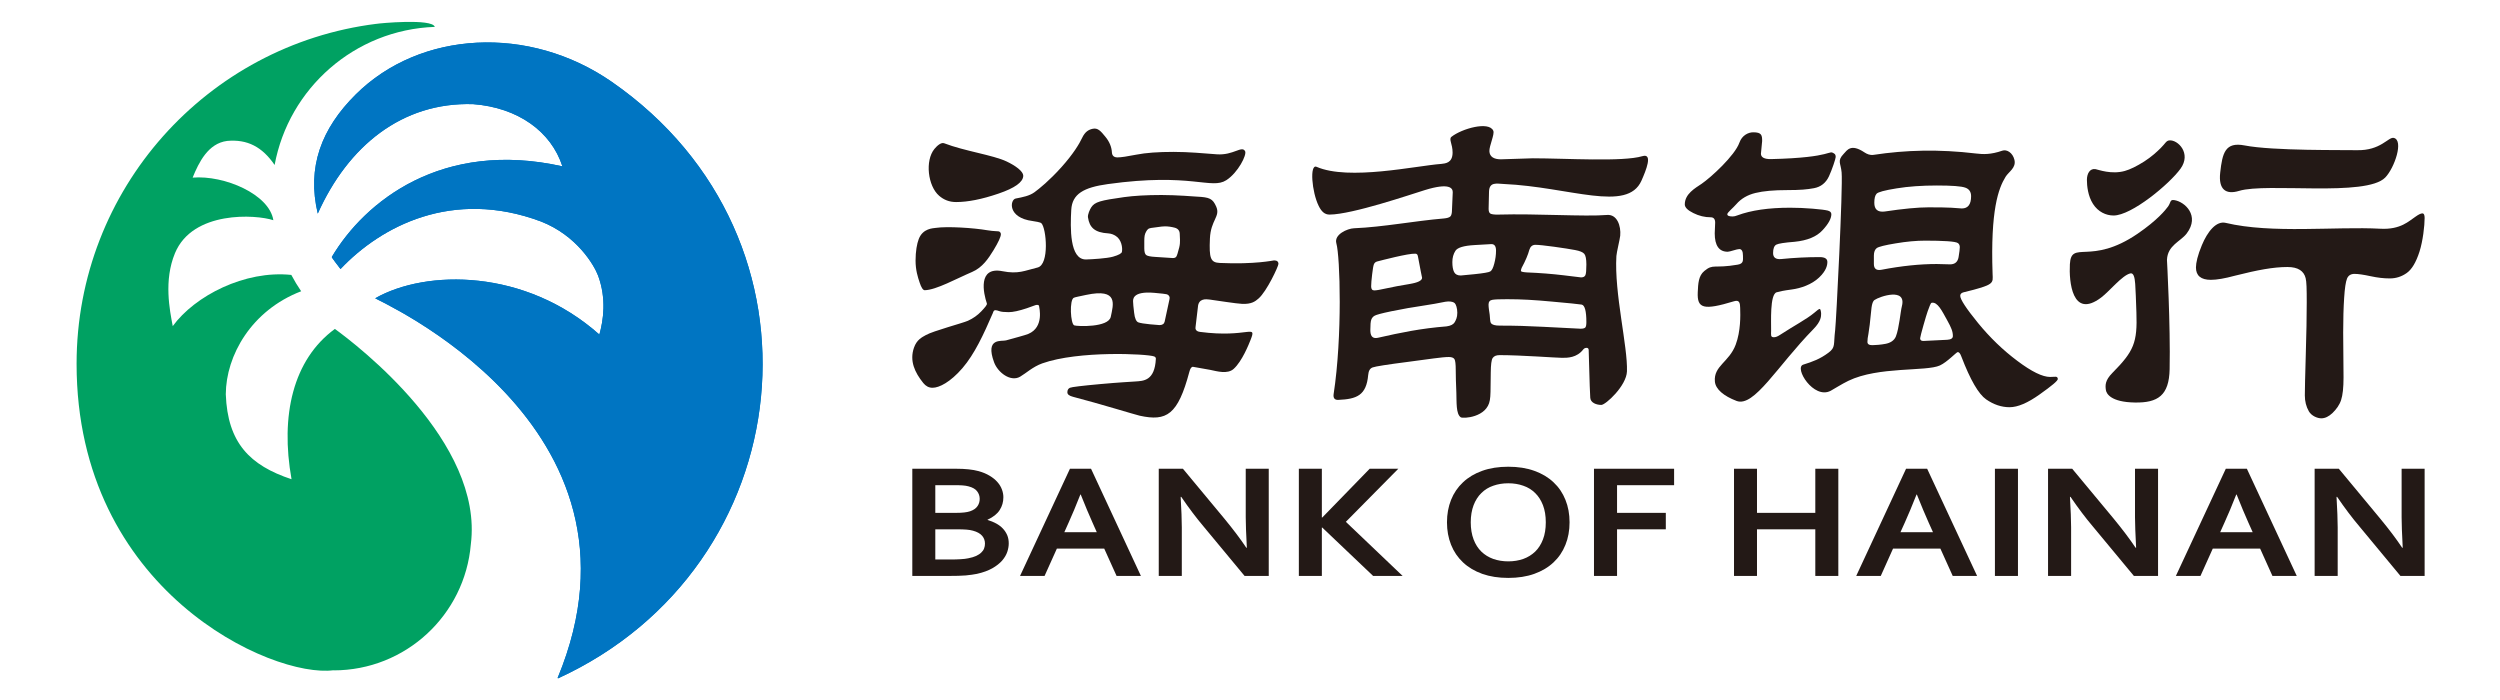 <svg width="457" height="128" viewBox="0 0 457 128" fill="none" xmlns="http://www.w3.org/2000/svg">
<path fill-rule="evenodd" clip-rule="evenodd" d="M170.974 96.759V102.273H173.732C174.46 102.273 175.095 102.262 175.62 102.221C176.142 102.192 176.601 102.143 176.97 102.061C177.561 101.944 178.045 101.807 178.433 101.63C178.821 101.442 179.139 101.242 179.374 101.007C179.621 100.779 179.796 100.528 179.896 100.249C180.006 99.967 180.052 99.672 180.052 99.363C180.052 98.81 179.874 98.335 179.521 97.927C179.171 97.522 178.605 97.213 177.852 97.009C177.521 96.916 177.126 96.846 176.683 96.814C176.236 96.778 175.664 96.759 174.964 96.759H170.974ZM174.77 93.751C175.92 93.751 176.776 93.656 177.339 93.457C177.968 93.24 178.415 92.926 178.683 92.526C178.959 92.134 179.089 91.683 179.089 91.189C179.089 90.67 178.927 90.212 178.617 89.807C178.315 89.4 177.786 89.095 177.042 88.903C176.733 88.821 176.376 88.761 175.958 88.73C175.551 88.699 175.041 88.694 174.429 88.694H170.974V93.751H174.77ZM183.416 90.895C183.416 91.751 183.201 92.519 182.748 93.229C182.304 93.935 181.559 94.527 180.528 94.998V95.052C181.112 95.221 181.628 95.434 182.1 95.691C182.572 95.952 182.991 96.259 183.326 96.622C183.657 96.971 183.922 97.378 184.116 97.822C184.307 98.272 184.398 98.772 184.398 99.332C184.398 99.81 184.313 100.323 184.135 100.869C183.953 101.417 183.642 101.944 183.201 102.461C182.748 102.975 182.153 103.45 181.41 103.874C180.659 104.3 179.727 104.646 178.586 104.901C178.299 104.956 177.996 105.018 177.652 105.058C177.311 105.113 176.938 105.149 176.529 105.191C176.12 105.222 175.658 105.243 175.15 105.259C174.644 105.277 174.081 105.281 173.45 105.281H166.77V85.686H174.763C176.464 85.686 177.839 85.834 178.884 86.121C179.659 86.337 180.334 86.618 180.909 86.969C181.488 87.313 181.959 87.699 182.328 88.122C182.7 88.544 182.973 88.993 183.147 89.468C183.326 89.945 183.416 90.413 183.416 90.895Z" fill="#231916"/>
<path fill-rule="evenodd" clip-rule="evenodd" d="M197.49 90.401C196.684 92.448 195.968 94.166 195.343 95.535L194.558 97.291H200.492L199.713 95.535C199.088 94.146 198.372 92.439 197.559 90.401H197.49ZM201.854 100.286H193.195L190.947 105.281H186.464L195.587 85.686H199.441L208.557 105.281H204.109L201.854 100.286Z" fill="#231916"/>
<path fill-rule="evenodd" clip-rule="evenodd" d="M223.8 94.79C225.45 96.794 226.791 98.572 227.823 100.125H227.923C227.786 97.571 227.72 95.719 227.72 94.562V85.686H231.927V105.281H227.511L220.024 96.253C218.707 94.699 217.335 92.886 215.928 90.824H215.825C215.963 93.22 216.034 95.084 216.034 96.403V105.281H211.82V85.686H216.238L223.8 94.79Z" fill="#231916"/>
<path fill-rule="evenodd" clip-rule="evenodd" d="M237.43 105.281V85.686H241.635V94.606H241.704L250.378 85.686H255.612L246.021 95.39L256.399 105.281H251.007L241.704 96.433H241.635V105.281H237.43Z" fill="#231916"/>
<path fill-rule="evenodd" clip-rule="evenodd" d="M282.571 95.477C282.571 94.289 282.399 93.252 282.055 92.351C281.708 91.463 281.235 90.713 280.625 90.122C280.013 89.525 279.3 89.076 278.463 88.793C277.625 88.494 276.709 88.344 275.715 88.344C274.717 88.344 273.805 88.494 272.961 88.793C272.123 89.076 271.404 89.525 270.8 90.122C270.188 90.713 269.715 91.463 269.372 92.351C269.035 93.252 268.853 94.289 268.853 95.477C268.853 96.678 269.035 97.716 269.372 98.607C269.715 99.504 270.188 100.248 270.8 100.839C271.404 101.423 272.123 101.867 272.961 102.171C273.805 102.465 274.717 102.618 275.715 102.618C276.709 102.618 277.625 102.465 278.463 102.171C279.3 101.867 280.013 101.423 280.625 100.839C281.235 100.248 281.708 99.504 282.055 98.607C282.399 97.716 282.571 96.678 282.571 95.477ZM286.915 95.477C286.915 96.972 286.669 98.341 286.165 99.586C285.666 100.839 284.943 101.905 283.983 102.806C283.027 103.705 281.854 104.402 280.467 104.9C279.076 105.396 277.484 105.643 275.715 105.643C273.936 105.643 272.354 105.396 270.953 104.9C269.566 104.402 268.396 103.705 267.441 102.806C266.48 101.905 265.755 100.839 265.255 99.586C264.758 98.341 264.508 96.972 264.508 95.477C264.508 93.982 264.758 92.621 265.255 91.376C265.755 90.126 266.48 89.056 267.441 88.162C268.396 87.259 269.566 86.558 270.953 86.066C272.354 85.561 273.936 85.318 275.715 85.318C277.484 85.318 279.076 85.561 280.467 86.066C281.854 86.558 283.027 87.259 283.983 88.162C284.943 89.056 285.666 90.126 286.165 91.376C286.669 92.621 286.915 93.982 286.915 95.477Z" fill="#231916"/>
<path fill-rule="evenodd" clip-rule="evenodd" d="M295.597 105.281H291.38V85.686H306.026V88.694H295.597V93.751H304.51V96.759H295.597V105.281Z" fill="#231916"/>
<path fill-rule="evenodd" clip-rule="evenodd" d="M321.178 93.751H331.839V85.686H336.046V105.281H331.839V96.759H321.178V105.281H316.977V85.686H321.178V93.751Z" fill="#231916"/>
<path fill-rule="evenodd" clip-rule="evenodd" d="M350.342 90.401C349.538 92.448 348.812 94.166 348.197 95.535L347.402 97.291H353.352L352.561 95.535C351.939 94.146 351.22 92.439 350.407 90.401H350.342ZM354.703 100.286H346.047L343.805 105.281H339.316L348.429 85.686H352.283L361.415 105.281H356.957L354.703 100.286Z" fill="#231916"/>
<path fill-rule="evenodd" clip-rule="evenodd" d="M364.672 105.282H368.883V85.687H364.672V105.282Z" fill="#231916"/>
<path fill-rule="evenodd" clip-rule="evenodd" d="M386.361 94.79C388.009 96.794 389.347 98.572 390.385 100.125H390.481C390.35 97.571 390.278 95.719 390.278 94.562V85.686H394.492V105.281H390.075L382.585 96.253C381.262 94.699 379.899 92.886 378.486 90.824H378.387C378.524 93.22 378.599 95.084 378.599 96.403V105.281H374.382V85.686H378.799L386.361 94.79Z" fill="#231916"/>
<path fill-rule="evenodd" clip-rule="evenodd" d="M408.785 90.401C407.985 92.448 407.263 94.166 406.635 95.535L405.847 97.291H411.793L411.005 95.535C410.386 94.146 409.663 92.439 408.857 90.401H408.785ZM413.152 100.286H404.494L402.246 105.281H397.749L406.878 85.686H410.727L419.849 105.281H415.4L413.152 100.286Z" fill="#231916"/>
<path fill-rule="evenodd" clip-rule="evenodd" d="M435.091 94.79C436.748 96.794 438.083 98.572 439.115 100.125H439.218C439.081 97.571 439.015 95.719 439.015 94.562V85.686H443.222V105.281H438.802L431.318 96.253C429.999 94.699 428.629 92.886 427.223 90.824H427.117C427.254 93.22 427.329 95.084 427.329 96.403V105.281H423.115V85.686H427.536L435.091 94.79Z" fill="#231916"/>
<path fill-rule="evenodd" clip-rule="evenodd" d="M214.4 47.172C214.69 47.172 214.897 47.094 215.021 46.923C215.143 46.76 215.324 46.191 215.571 45.203C215.809 44.231 215.659 43.428 215.659 42.812C215.659 42.189 215.353 41.789 214.743 41.624C214.14 41.464 213.539 41.377 212.955 41.377C212.371 41.377 212.436 41.424 211.52 41.524C210.588 41.615 210.05 41.721 209.907 41.843C209.757 41.965 209.626 42.127 209.51 42.346C209.385 42.555 209.297 42.797 209.244 43.059C209.201 43.321 209.176 43.64 209.176 44.021V45.39C209.176 46.056 209.297 46.472 209.548 46.638C209.788 46.804 210.319 46.916 211.154 46.961L214.4 47.172ZM213.784 54.693C213.884 54.359 213.746 53.919 213.239 53.784C213.058 53.738 212.327 53.644 211.013 53.532C206.793 53.156 207.131 54.913 207.131 55.195C207.131 55.478 207.193 56.148 207.319 57.164C207.431 58.196 207.701 58.78 208.081 58.927C208.472 59.065 209.194 59.183 210.238 59.283C211.282 59.377 211.855 59.427 211.955 59.427C212.489 59.427 212.808 59.202 212.902 58.78L213.784 54.693ZM203.051 57.902C203.511 55.67 204.524 52.644 198.553 53.907C197.174 54.2 196.593 54.307 196.305 54.426C195.458 54.769 195.677 59.258 196.383 59.483C196.972 59.674 202.639 59.896 203.051 57.902ZM172.587 26.186C176.32 27.625 181.541 28.341 184.017 29.52C185.536 30.245 187.117 31.299 187.049 32.211C186.956 33.305 185.542 34.364 182.516 35.393C179.502 36.425 176.914 36.935 174.776 36.935C173.507 36.935 172.516 36.513 171.675 35.788C169.614 34.018 169.061 29.373 170.811 27.227C171.293 26.646 172.037 25.978 172.587 26.186ZM218.548 59.755C218.491 60.046 218.516 60.565 219.36 60.671C228.17 61.828 229.801 59.102 228.601 62.141C228.298 62.91 227.057 66.043 225.519 67.429C224.384 68.458 222.424 67.855 221.254 67.617L218.069 67.052C217.779 67.052 217.572 67.368 217.41 67.986C215.315 75.839 213.265 77.066 208.344 75.992C207.63 75.839 201.086 73.82 196.136 72.532C195.458 72.351 195.115 72.106 195.115 71.71C195.115 71.304 195.268 71.031 195.587 70.884C195.914 70.743 197.778 70.516 201.219 70.202C204.643 69.894 206.756 69.79 207.531 69.734C209.016 69.631 211.088 69.649 211.292 65.586C211.307 65.395 211.195 65.242 210.972 65.154C209.725 64.682 197.159 64.06 190.525 66.426C188.8 67.043 187.558 68.225 186.479 68.859C184.738 69.878 182.397 68.086 181.716 66.223C180.034 61.637 183.132 62.453 183.904 62.221C185.267 61.834 187.384 61.291 187.98 61.037C190.931 59.8 189.95 56.16 189.95 55.995C189.95 55.819 189.819 55.732 189.556 55.732C189.284 55.732 189.119 55.87 187.705 56.345C186.289 56.819 185.183 57.061 184.383 57.061C183.579 57.061 183.016 56.998 182.697 56.882C182.379 56.764 182.131 56.701 181.934 56.701C181.741 56.701 181.591 56.87 181.503 57.204C179.79 61.171 178.149 64.716 175.933 67.296C173.712 69.868 171.681 70.884 170.465 70.884C169.783 70.884 169.236 70.581 168.78 70.021C167.204 68.064 166.241 65.967 167.07 63.566C167.585 62.087 168.523 61.663 169.261 61.243C170.596 60.49 175.982 59.065 176.933 58.639C177.883 58.208 178.696 57.633 179.374 56.92C180.059 56.195 180.481 55.707 180.402 55.478C179.778 53.638 178.674 48.682 183.238 49.574C186.154 50.149 187.286 49.48 189.672 48.901C191.876 48.361 191.272 41.667 190.357 40.801C190.182 40.632 189.265 40.471 188.777 40.408C184.1 39.807 184.642 36.494 185.657 36.294C186.999 36.031 188.168 35.812 189.09 35.149C190.015 34.474 191.814 33.018 194.01 30.582C196.193 28.153 197.309 26.284 197.821 25.189C198.337 24.092 198.987 23.711 199.719 23.546C200.691 23.314 201.242 24.001 202.017 24.943C202.802 25.872 203.21 26.865 203.261 27.91C203.314 28.485 203.649 28.773 204.287 28.773C204.912 28.773 206.068 28.598 207.76 28.265C209.435 27.934 211.689 27.766 214.508 27.766C217.334 27.766 219.929 28.022 222.431 28.206C225.475 28.434 227.02 26.534 227.604 27.64C227.958 28.297 226.313 31.56 224.169 32.94C221.411 34.705 217.773 31.524 202.523 33.649C198.103 34.262 195.989 35.437 195.825 38.369C195.649 41.587 195.49 47.488 198.529 47.429C199.629 47.404 202.351 47.238 203.449 46.923C204.54 46.613 205.036 46.313 205.087 46.035C205.236 45.25 204.992 43.772 203.955 43.127C203.608 42.909 203.186 42.708 202.608 42.664C200.126 42.52 199.163 41.608 198.881 39.733C198.803 39.208 199.235 38.273 199.484 37.894C200.135 36.913 201.123 36.641 205.493 36.031C207.272 35.788 209.548 35.647 212.321 35.647C215.093 35.647 218.513 35.931 218.807 35.946C221.111 36.057 221.686 36.306 222.327 37.776C223.124 39.598 221.323 40.195 221.173 43.612C221.015 47.214 221.277 47.986 222.962 48.067C229.423 48.361 232.747 47.601 232.9 47.601C233.427 47.601 233.697 47.817 233.697 48.248C233.697 48.679 231.58 53.238 230.068 54.563C229.446 55.109 228.777 55.614 227.07 55.548C226.022 55.507 222.533 54.95 221.111 54.757C220.473 54.676 219.092 54.506 218.98 56.101L218.548 59.755ZM182.959 42.812C182.959 43.284 182.51 44.268 181.61 45.746C180.703 47.217 179.603 48.907 177.696 49.715C174.854 50.924 171.124 53.013 169.045 53.05C168.73 53.062 168.411 52.575 168.098 51.618C167.776 50.661 167.364 49.364 167.364 47.645C167.364 45.929 167.617 44.554 167.945 43.702C168.699 41.727 170.555 41.739 171.056 41.658C173.15 41.342 177.996 41.658 180.474 42.089C181.769 42.315 182.536 42.22 182.697 42.346C182.866 42.455 182.959 42.621 182.959 42.812Z" fill="#231916"/>
<path fill-rule="evenodd" clip-rule="evenodd" d="M289.014 50.708C289.43 50.708 289.696 50.568 289.817 50.286C289.933 50.011 289.989 49.364 289.989 48.36C289.989 47.357 289.861 46.704 289.608 46.404C289.349 46.097 288.786 45.866 287.929 45.707C287.066 45.541 285.784 45.341 284.071 45.103C282.371 44.875 281.242 44.753 280.68 44.753C280.12 44.753 279.752 45.06 279.561 45.672C279.329 46.554 278.866 47.654 278.163 48.955C278.066 49.192 278.022 49.379 278.022 49.517C278.022 49.661 278.394 49.755 279.141 49.799C281.477 49.892 283.689 50.067 285.791 50.318C287.888 50.58 288.96 50.708 289.014 50.708ZM289.989 58.895C289.989 56.845 289.696 55.77 289.11 55.676C288.529 55.582 286.703 55.401 283.621 55.125C280.535 54.838 278.191 54.694 275.524 54.694C274.04 54.694 273.336 54.725 272.839 54.801C272.348 54.87 272.105 55.163 272.105 55.676C272.105 56.191 272.211 56.804 272.317 57.533C272.395 58.067 272.346 58.771 272.555 59.067C272.768 59.376 273.29 59.522 274.131 59.522C277.022 59.522 279.329 59.596 282.087 59.74L288.942 60.09C289.355 60.09 289.642 60.015 289.782 59.88C289.918 59.74 289.989 59.415 289.989 58.895ZM267.031 50.361C267.081 50.361 267.918 50.281 269.557 50.118C271.182 49.951 272.143 49.786 272.417 49.623C272.699 49.461 272.949 48.986 273.152 48.188C273.365 47.394 273.474 46.601 273.474 45.809C273.474 45.012 273.193 44.621 272.63 44.621C272.536 44.621 271.516 44.678 269.557 44.797C267.59 44.909 266.428 45.256 266.053 45.844C265.678 46.429 265.49 47.116 265.49 47.907C265.49 48.704 265.596 49.308 265.808 49.729C266.022 50.149 266.428 50.361 267.031 50.361ZM259.956 50.78C259.956 50.73 259.55 48.873 259.209 46.929C259.144 46.563 259.053 46.388 258.722 46.372C257.444 46.304 252.529 47.592 251.729 47.801C251.423 47.882 251.235 48.092 251.144 48.323C251.047 48.563 250.941 49.17 250.828 50.149C250.713 51.121 250.647 51.865 250.647 52.35C250.647 52.841 250.838 53.087 251.216 53.087C251.586 53.087 252.341 52.956 253.485 52.7C254.633 52.443 255.996 52.193 257.591 51.93C259.169 51.675 259.956 51.293 259.956 50.78ZM251.472 61.79C251.617 61.79 251.778 61.775 251.966 61.728C256.065 60.796 259.759 60.031 264.427 59.662C265.176 59.561 265.662 59.314 265.902 58.928C266.134 58.527 266.396 58.045 266.396 57.176C266.396 56.321 266.143 55.632 265.934 55.426C265.727 55.219 265.327 55.104 264.743 55.104C264.165 55.104 263.111 55.432 260.726 55.782C258.349 56.133 256.214 56.51 254.33 56.901C252.441 57.296 251.603 57.539 251.297 57.705C250.991 57.87 250.785 58.117 250.669 58.439C250.55 58.764 250.497 59.408 250.497 60.361C250.497 61.325 250.822 61.79 251.472 61.79ZM300.064 33.015C297.464 38.901 286.991 34.175 274.856 33.63C273.636 33.581 272.239 33.187 272.192 35.037L272.12 38.176C272.12 38.6 272.215 38.879 272.405 39.02C272.586 39.157 273.102 39.255 273.943 39.226C280.92 39.026 289.667 39.632 293.769 39.295C295.607 39.142 296.344 41.296 296.176 43.087C296.113 43.718 295.513 46.154 295.476 46.803C295.07 53.582 297.57 63.347 297.408 67.892C297.313 70.525 293.513 74.02 292.718 74.02C291.834 74.02 290.745 73.632 290.699 72.704C290.561 70.512 290.461 64.76 290.411 63.941C290.396 63.685 290.202 63.585 290.058 63.585C289.918 63.585 289.639 63.601 289.43 63.866C288.239 65.417 286.547 65.411 285.546 65.411C284.541 65.411 278.045 64.916 274.127 64.916C273.518 64.916 273.102 65.091 272.864 65.442C272.627 65.789 272.53 66.668 272.511 68.07C272.468 71.753 272.493 72.182 272.346 73.136C271.842 76.336 267.441 76.546 267.034 76.283C266.128 75.689 266.284 73.445 266.221 71.772C266.149 70.09 266.109 68.718 266.109 67.637C266.109 66.561 266.031 65.899 265.871 65.642C265.699 65.391 265.362 65.26 264.852 65.26C263.596 65.26 261.213 65.654 257.409 66.146C253.607 66.633 251.447 66.974 250.928 67.162C250.415 67.343 250.172 67.799 250.103 68.562C249.771 72.29 248.002 72.957 244.626 73.101C243.97 73.126 243.688 72.757 243.785 72.057C245.414 61.459 244.97 46.848 244.288 44.491C243.82 42.859 246.315 41.774 247.508 41.727C252.876 41.505 258.493 40.392 263.952 39.933C264.511 39.883 264.902 39.767 265.108 39.583C265.321 39.395 265.424 38.973 265.424 38.316L265.562 35.134C265.562 34.425 265.015 33.34 260.456 34.749C257.933 35.528 247.218 39.194 243.056 39.226C242.147 39.232 241.566 38.67 241.062 37.654C239.789 35.09 239.374 29.929 240.668 30.495C246.567 33.067 258.894 30.292 263.47 29.963C264.165 29.873 265.527 29.835 265.534 27.897C265.537 26.288 264.777 25.441 265.339 25C267.228 23.515 272.18 22.101 272.974 23.901C273.255 24.533 272.217 26.665 272.261 27.653C272.307 28.666 273.102 29.123 274.362 29.123L280.193 28.936C286.123 28.936 296.667 29.622 300.227 28.547C302.203 27.953 300.89 31.148 300.064 33.015Z" fill="#231916"/>
<path fill-rule="evenodd" clip-rule="evenodd" d="M355.953 62.112C356.647 62.071 356.991 61.832 356.985 61.422C356.985 60.593 356.694 59.896 355.978 58.605C354.997 56.839 354.202 55.145 353.109 55.348C352.89 55.391 352.686 56.132 352.377 56.911C352.164 57.452 350.999 61.512 350.999 61.832C350.999 62.166 351.192 62.328 351.586 62.328L355.953 62.112ZM358.623 38.107C359.752 38.107 360.317 37.363 360.317 35.868C360.317 35.075 359.967 34.55 359.248 34.299C358.533 34.04 356.81 33.909 354.065 33.909C351.33 33.909 348.866 34.081 346.7 34.435C344.521 34.784 343.298 35.113 343.036 35.419C342.764 35.713 342.623 36.263 342.623 37.059C342.623 38.282 343.242 38.808 344.48 38.67C347.888 38.16 350.573 37.9 352.546 37.9C354.522 37.9 355.903 37.926 356.694 37.97L358.623 38.107ZM342.545 48.261C342.545 49.142 343.023 49.492 343.958 49.308C347.61 48.608 350.973 48.261 354.027 48.261L356.475 48.324C357.353 48.324 357.879 47.88 358.029 46.998C358.176 46.109 358.251 45.5 358.251 45.178C358.251 44.853 358.135 44.606 357.916 44.444C357.694 44.278 357.044 44.163 355.953 44.091C354.868 44.021 353.522 43.99 351.921 43.99C350.313 43.99 348.519 44.154 346.553 44.484C344.575 44.809 343.421 45.099 343.068 45.351C342.729 45.61 342.545 46.066 342.545 46.72V48.261ZM342.261 63.097C342.743 63.097 343.865 63.016 344.687 62.85C345.5 62.694 346.255 62.287 346.572 61.491C347.172 59.953 347.4 56.998 347.663 55.979C348.569 52.49 343.586 54.194 342.664 54.838C342.364 55.039 342.211 55.541 342.114 56.238C341.867 58.802 341.674 60.39 341.554 60.996C341.429 61.606 341.366 62.1 341.366 62.502C341.366 62.903 341.66 63.097 342.261 63.097ZM376.17 69.257C376.217 69.581 375.066 70.525 372.865 72.088C370.671 73.657 368.842 74.439 367.351 74.439C365.876 74.439 364.444 73.964 363.065 73.005C361.684 72.044 360.173 69.449 358.548 65.205C358.347 64.638 358.123 64.36 357.879 64.36C357.632 64.36 355.972 66.179 354.612 66.805C352.114 67.949 343.384 66.955 337.885 69.612C336.662 70.2 335.152 71.175 334.645 71.438C331.523 73.077 327.903 67.195 329.631 66.655C331.357 66.117 332.702 65.629 334.245 64.475C335.583 63.466 335.136 63.034 335.465 60.368C335.659 58.808 336.899 34.243 336.649 31.527C336.49 29.758 335.796 29.423 337.018 28.132C337.656 27.46 338.318 26.194 340.811 27.85C341.292 28.173 341.864 28.403 342.474 28.31C348.364 27.416 354.394 27.247 361.237 28.063C362.49 28.216 363.903 28.282 366.02 27.544C366.842 27.253 367.932 27.922 368.239 29.223C368.589 30.686 367.188 31.392 366.62 32.318C365.307 34.45 363.843 38.392 364.244 50.042C364.3 51.803 364.719 52.031 358.91 53.441C358.51 53.541 358.329 53.784 358.329 54.069C358.329 54.719 359.411 56.376 361.58 59.039C363.753 61.697 366.144 64.007 368.765 65.966C371.377 67.933 373.376 68.906 374.766 68.906C375.692 68.906 376.086 68.69 376.17 69.257ZM335.339 28.11C335.483 28.207 335.565 28.403 335.565 28.704C335.565 29.004 334.896 31.017 334.334 32.23C333.764 33.443 332.845 34.168 331.594 34.4C330.331 34.632 329.128 34.749 326.708 34.749C324.286 34.749 322.353 34.918 320.898 35.274C319.443 35.625 318.267 36.313 317.383 37.338C317.089 37.663 316.74 38.016 316.339 38.392C315.952 38.763 315.751 39.02 315.751 39.158C315.751 39.439 316.07 39.569 316.717 39.569C316.967 39.569 317.258 39.514 317.601 39.37C320.119 38.432 323.326 37.97 327.23 37.97C328.568 37.97 329.934 38.032 331.335 38.145C332.748 38.257 333.667 38.382 334.114 38.494C334.558 38.61 334.771 38.832 334.771 39.158C334.771 39.951 334.233 40.934 333.148 42.095C332.067 43.272 330.366 43.968 328.044 44.2C326.218 44.341 325.111 44.515 324.711 44.719C324.316 44.931 324.12 45.447 324.12 46.26C324.12 47.08 324.614 47.445 325.599 47.355C327.975 47.116 330.309 46.998 332.632 46.998C333.567 46.998 334.042 47.291 334.042 47.88C334.042 48.457 333.88 49.451 332.523 50.737C331.173 52.022 329.166 52.701 327.562 52.913C325.955 53.124 325.24 53.294 324.77 53.431C323.498 53.807 323.785 58.934 323.76 60.481C323.751 61.234 323.629 61.648 324.271 61.648C324.614 61.648 324.973 61.491 325.377 61.222C327.965 59.533 330.256 58.348 331.651 57.176C332.17 56.739 332.477 56.476 332.645 56.476C332.817 56.476 332.901 57.108 332.901 57.345C332.901 57.864 332.88 58.743 331.498 60.156C324.876 66.918 320.659 74.514 317.44 73.289C315.095 72.394 313.607 71.153 313.482 69.749C313.219 66.877 316.089 66.217 317.289 62.997C318.215 60.514 318.153 57.664 318.103 56.276C318.078 55.507 318.027 54.747 317.002 55.063C311.381 56.773 310.221 56.401 310.349 53.441C310.421 51.799 310.486 50.421 311.547 49.539C313.21 48.161 313.275 49.136 317.658 48.379C318.772 48.186 318.615 47.567 318.615 46.754C318.615 45.935 318.389 45.529 317.942 45.529C317.501 45.529 316.221 46.02 315.83 46.02C314.251 46.02 313.453 44.9 313.453 42.664L313.532 40.699C313.532 40.046 313.256 39.72 312.719 39.72C311.627 39.72 310.568 39.463 309.537 38.945C308.492 38.432 307.98 37.904 307.98 37.369C307.98 35.437 309.886 34.39 311.049 33.603C312.737 32.452 317.13 28.45 317.971 26.059C318.434 24.753 319.574 24.184 320.491 24.184C322.031 24.184 322.12 24.716 322.12 25.787L321.898 28.098C321.898 28.754 322.516 29.11 323.748 29.082C335.451 28.81 334.12 27.259 335.339 28.11Z" fill="#231916"/>
<path fill-rule="evenodd" clip-rule="evenodd" d="M436.017 32.455C432.524 36.041 414.346 33.356 409.304 34.894C406.881 35.631 405.509 34.65 405.853 31.555C406.25 27.951 406.766 25.897 410.317 26.587C415.477 27.597 428.623 27.397 430.8 27.454C435.219 27.57 436.579 24.984 437.583 25.209C439.44 25.634 437.727 30.698 436.017 32.455ZM443.222 39.839C443.222 41.255 442.91 44.041 442.281 46.004C441.653 47.963 440.872 49.264 439.933 49.917C439.002 50.575 437.976 50.896 436.857 50.896C435.739 50.896 434.625 50.765 433.344 50.489C432.059 50.209 431.074 50.067 430.399 50.067C429.727 50.067 429.264 50.361 429.033 50.936C428.798 51.518 428.623 52.685 428.511 54.444C428.395 56.204 428.333 58.317 428.333 60.781L428.398 68.999C428.398 70.856 428.248 72.245 427.948 73.142C427.648 74.051 427.066 74.832 426.391 75.489C425.713 76.136 425.028 76.47 424.328 76.47C423.628 76.47 422.543 76.037 422.055 75.183C421.567 74.33 421.324 73.364 421.324 72.281C421.324 71.2 421.383 68.728 421.496 64.848C421.614 60.984 421.671 57.788 421.671 55.276C421.671 52.762 421.639 51.503 421.474 50.855C421.314 50.193 420.968 49.696 420.43 49.346C419.892 48.995 419.133 48.81 418.15 48.81C415.587 48.81 412.708 49.346 408.551 50.397C406.687 50.903 405.221 51.155 404.149 51.155C402.33 51.155 401.42 50.397 401.42 48.892C401.42 48.039 401.732 46.66 402.501 44.819C403.532 42.334 405.127 40.334 406.853 40.74C415.299 42.758 426.929 41.365 435.138 41.812C438.864 42.014 440.38 40.37 441.547 39.614C442.11 39.211 442.528 39.007 442.804 39.007C443.09 39.007 443.222 39.289 443.222 39.839ZM398.6 30.839C396.586 33.63 389.653 39.408 386.349 39.395C384.976 39.389 383.535 38.732 382.601 37.275C381.669 35.819 381.487 33.984 381.487 32.874C381.487 31.768 382.016 30.724 383.088 30.924C383.597 31.023 385.99 31.936 388.418 31.249C389.396 30.974 390.575 30.398 391.957 29.523C393.326 28.645 394.274 27.754 394.968 27.073C395.846 26.209 395.962 25.716 396.568 25.663C398.119 25.528 400.626 28.028 398.6 30.839ZM397.438 36.576C399.378 36.856 402.195 39.43 399.726 42.683C398.603 44.159 396.224 44.834 396.121 47.511C396.121 47.511 396.774 59.359 396.609 67.49C396.509 72.281 394.48 73.658 390.232 73.579C385.814 73.508 385.054 71.925 384.961 71.326C384.826 70.459 384.783 69.544 386.137 68.175C390.079 64.195 390.734 62.647 390.535 57.095C390.434 54.382 390.416 53.412 390.316 51.905C390.228 50.624 389.994 49.836 389.41 49.981C387.902 50.349 385.627 53.238 384.085 54.395C378.762 58.399 378.199 51.422 378.374 48.295C378.63 43.784 382.148 48.608 390.759 42.721C394.352 40.264 395.858 38.388 396.325 37.742C396.843 37.019 396.633 36.456 397.438 36.576Z" fill="#231916"/>
<path fill-rule="evenodd" clip-rule="evenodd" d="M111.844 14.968C96.721 4.477 76.785 5.593 65.034 17.262C58.732 23.521 56.074 30.564 58.088 39.045C63.599 26.728 73.475 18.631 86.488 19.038C94.654 19.663 100.737 24.005 102.807 30.407C80.837 25.492 66.706 36.776 60.645 46.985C60.619 47.054 61.733 48.52 62.248 49.179C69.679 41.318 82.759 34.456 98.871 40.483C105.458 43.046 108.634 48.511 109.334 50.392C110.894 54.611 110.291 58.59 109.565 61.159C95.998 49.096 77.935 49.214 68.588 54.522C68.348 54.657 121.241 77.446 101.932 123.935C101.959 123.96 101.994 123.982 102.019 124C146.459 103.624 153.209 43.662 111.844 14.968Z" fill="#0075C2"/>
<path fill-rule="evenodd" clip-rule="evenodd" d="M61.217 60.127C53.558 65.73 51.214 75.958 53.292 87.603C45.677 85.079 41.598 80.96 41.275 72.069C41.313 64.995 45.943 56.745 55.052 53.241C54.396 52.281 53.798 51.284 53.252 50.255C44.749 49.367 35.624 54.075 31.578 59.615C31.018 56.67 29.918 51.289 31.981 46.292C35.223 38.445 46.818 39.205 49.969 40.255C49.241 35.529 41.035 31.986 35.214 32.47C36.345 29.685 38.04 26.209 41.516 25.762C45.226 25.421 47.944 26.853 50.201 30.158C52.789 16.137 64.837 5.436 79.479 4.914C79.042 3.329 69.188 4.266 68.788 4.364L68.77 4.361C37.89 8.225 14 34.575 14 66.505C14 108.016 49.769 124.006 60.979 122.519V122.544C74.159 122.544 84.969 112.416 86.066 99.516C88.457 80.779 65.237 63.044 61.217 60.127Z" fill="#00A162"/>
<path fill-rule="evenodd" clip-rule="evenodd" d="M111.844 14.968C96.721 4.477 76.785 5.593 65.034 17.262C58.732 23.521 56.074 30.564 58.088 39.045C63.599 26.728 73.475 18.631 86.488 19.038C94.654 19.663 100.737 24.005 102.807 30.407C80.837 25.492 66.706 36.776 60.645 46.985C60.619 47.054 61.733 48.52 62.248 49.179C69.679 41.318 82.759 34.456 98.871 40.483C105.458 43.046 108.634 48.511 109.334 50.392C110.894 54.611 110.291 58.59 109.565 61.159C95.998 49.096 77.935 49.214 68.588 54.522C68.348 54.657 121.241 77.446 101.932 123.935C101.959 123.96 101.994 123.982 102.019 124C146.459 103.624 153.209 43.662 111.844 14.968Z" fill="#0075C2"/>
</svg>

